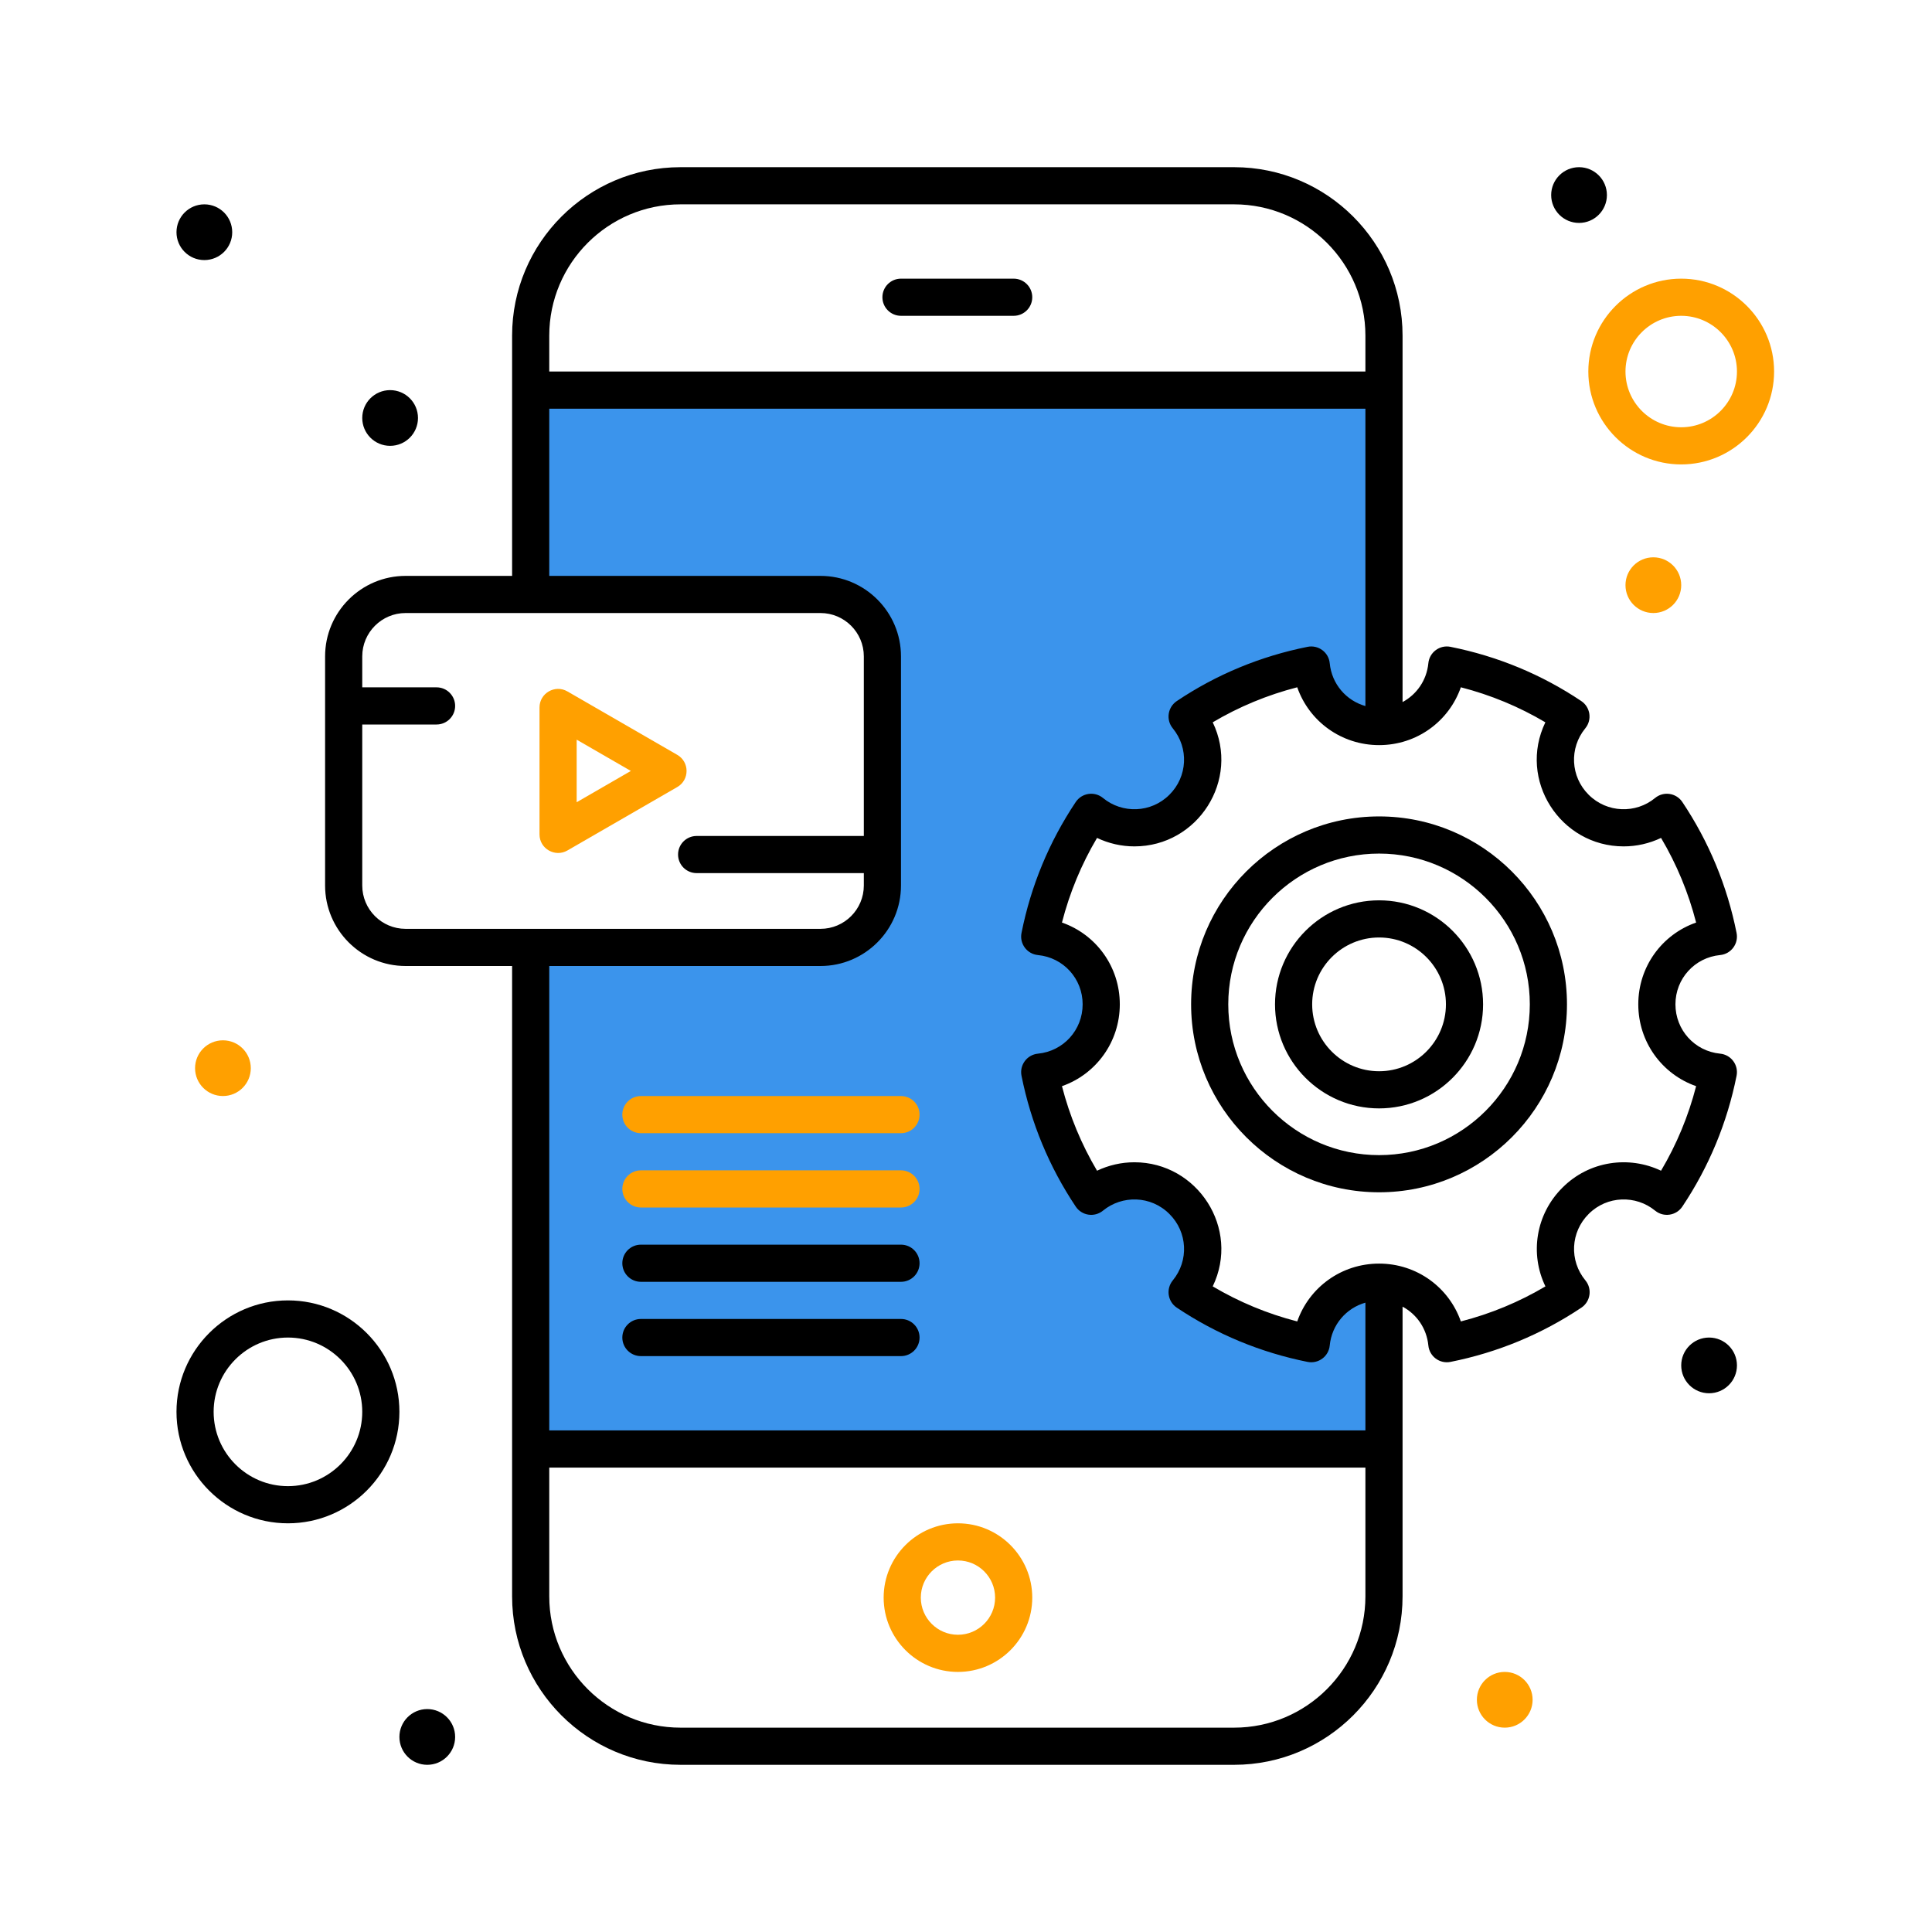 <svg width="112" height="112" viewBox="0 0 112 112" fill="none" xmlns="http://www.w3.org/2000/svg">
<path d="M31.213 22.951H79.869V42.23L75.279 39.016L69.311 41.312V46.361L65.639 47.738H62.885L60.59 53.705L63.803 57.836L61.049 62.885L63.803 69.311L67.016 68.393L69.311 72.066V74.82L76.197 77.574L79.41 74.82L79.869 83.541H31.213V55.082L50.492 53.705V36.721L47.738 34.426H31.213V22.951Z" fill="#3B94EC"/>
<path d="M32.892 49.304L39.263 45.625C39.98 45.211 39.98 44.174 39.263 43.76L32.892 40.081C32.176 39.668 31.276 40.184 31.276 41.014V48.371C31.276 49.206 32.183 49.713 32.892 49.304ZM33.43 42.879L36.571 44.692L33.43 46.506V42.879Z" fill="#FFA000"/>
<path d="M55.533 88.308C53.158 88.308 51.226 90.24 51.226 92.615C51.226 94.991 53.158 96.923 55.533 96.923C57.909 96.923 59.841 94.991 59.841 92.615C59.841 90.24 57.909 88.308 55.533 88.308ZM55.533 94.769C54.346 94.769 53.38 93.803 53.38 92.615C53.38 91.428 54.346 90.462 55.533 90.462C56.721 90.462 57.687 91.428 57.687 92.615C57.687 93.803 56.721 94.769 55.533 94.769Z" fill="#FFA000"/>
<path d="M52.231 18.308H58.764C59.359 18.308 59.841 17.825 59.841 17.231C59.841 16.636 59.359 16.154 58.764 16.154H52.231C51.636 16.154 51.154 16.636 51.154 17.231C51.154 17.825 51.636 18.308 52.231 18.308Z" fill="black"/>
<path d="M79.948 47.329C73.939 47.329 69.05 52.215 69.05 58.22C69.05 64.23 73.939 69.118 79.948 69.118C85.954 69.118 90.839 64.23 90.839 58.22C90.839 52.215 85.953 47.329 79.948 47.329ZM79.948 66.964C75.127 66.964 71.204 63.042 71.204 58.22C71.204 53.402 75.127 49.483 79.948 49.483C84.766 49.483 88.685 53.402 88.685 58.22C88.685 63.042 84.766 66.964 79.948 66.964Z" fill="black"/>
<path d="M79.947 52.193C76.62 52.193 73.914 54.898 73.914 58.222C73.914 61.548 76.62 64.255 79.947 64.255C83.271 64.255 85.976 61.549 85.976 58.222C85.976 54.898 83.271 52.193 79.947 52.193ZM79.947 62.101C77.808 62.101 76.068 60.361 76.068 58.222C76.068 56.085 77.808 54.347 79.947 54.347C82.083 54.347 83.822 56.085 83.822 58.222C83.822 60.361 82.083 62.101 79.947 62.101Z" fill="black"/>
<path d="M100.671 62.365C100.796 61.74 100.353 61.143 99.719 61.082C98.241 60.939 97.127 59.709 97.127 58.221C97.127 56.736 98.241 55.508 99.719 55.365C100.355 55.304 100.796 54.706 100.671 54.083C100.127 51.353 99.069 48.8 97.526 46.493C97.173 45.965 96.439 45.854 95.946 46.261C94.837 47.176 93.163 47.139 92.094 46.07C91.043 45.023 90.96 43.368 91.902 42.22C92.304 41.731 92.199 40.998 91.67 40.642C89.374 39.102 86.822 38.044 84.086 37.497C83.463 37.371 82.864 37.814 82.803 38.449C82.707 39.437 82.125 40.26 81.308 40.699V19.456C81.308 14.072 76.928 9.692 71.544 9.692H39.451C34.067 9.692 29.687 14.072 29.687 19.456V33.385H23.513C20.94 33.385 18.846 35.478 18.846 38.051V51.334C18.846 53.907 20.94 56 23.513 56H29.687V92.544C29.687 97.928 34.067 102.308 39.451 102.308H71.544C76.928 102.308 81.308 97.927 81.308 92.543V75.748C82.126 76.187 82.707 77.01 82.803 77.999C82.864 78.63 83.457 79.075 84.085 78.951C86.816 78.406 89.369 77.348 91.675 75.806C92.204 75.452 92.313 74.717 91.907 74.225C90.962 73.079 91.042 71.425 92.098 70.374C93.164 69.303 94.838 69.271 95.948 70.182C96.441 70.586 97.174 70.475 97.526 69.948C99.068 67.642 100.126 65.091 100.671 62.365ZM39.451 11.846H71.544C75.74 11.846 79.154 15.26 79.154 19.456V21.538H31.841V19.456C31.841 15.26 35.255 11.846 39.451 11.846ZM21 51.333V42H25.308C25.902 42 26.385 41.518 26.385 40.923C26.385 40.328 25.902 39.846 25.308 39.846H21V38.051C21 36.666 22.127 35.538 23.513 35.538H47.564C48.95 35.538 50.077 36.666 50.077 38.051V48.462H40.385C39.79 48.462 39.308 48.944 39.308 49.538C39.308 50.133 39.79 50.615 40.385 50.615H50.077V51.333C50.077 52.719 48.95 53.846 47.564 53.846H23.513C22.127 53.846 21 52.719 21 51.333ZM47.564 56C50.137 56 52.231 53.907 52.231 51.333V38.051C52.231 35.478 50.137 33.385 47.564 33.385H31.841V23.692H79.154V40.931C78.042 40.616 77.203 39.654 77.086 38.449C77.025 37.812 76.425 37.372 75.803 37.497C73.067 38.044 70.515 39.102 68.219 40.642C67.691 40.997 67.583 41.729 67.986 42.22C68.928 43.368 68.846 45.023 67.792 46.072C66.729 47.136 65.055 47.178 63.943 46.261C63.45 45.854 62.715 45.965 62.362 46.493C60.82 48.8 59.762 51.353 59.218 54.083C59.093 54.707 59.535 55.304 60.17 55.366C61.648 55.509 62.762 56.736 62.762 58.221C62.762 59.709 61.648 60.939 60.17 61.082C59.535 61.144 59.093 61.741 59.218 62.365C59.763 65.091 60.821 67.643 62.362 69.948C62.716 70.477 63.449 70.585 63.941 70.182C65.047 69.275 66.719 69.298 67.794 70.378C68.846 71.425 68.929 73.08 67.987 74.227C67.583 74.719 67.691 75.452 68.22 75.806C70.525 77.347 73.077 78.405 75.803 78.951C76.433 79.075 77.025 78.63 77.086 77.999C77.203 76.794 78.042 75.831 79.154 75.516V82.923H31.841V56H47.564ZM71.544 100.154H39.451C35.255 100.154 31.841 96.74 31.841 92.544V85.077H79.154V92.543C79.154 96.74 75.74 100.154 71.544 100.154ZM96.292 67.868C94.435 66.984 92.131 67.289 90.575 68.851C89.025 70.395 88.677 72.689 89.59 74.574C88.058 75.481 86.416 76.161 84.687 76.605C83.998 74.63 82.132 73.252 79.948 73.252C77.76 73.252 75.892 74.63 75.202 76.605C73.475 76.16 71.835 75.48 70.303 74.573C71.918 71.222 69.423 67.378 65.762 67.378C65.009 67.378 64.268 67.548 63.597 67.868C62.689 66.336 62.008 64.694 61.563 62.966C63.538 62.276 64.916 60.407 64.916 58.22C64.916 56.036 63.538 54.17 61.563 53.481C62.008 51.751 62.688 50.108 63.596 48.575C64.268 48.895 65.009 49.066 65.763 49.066C69.439 49.066 71.912 45.211 70.303 41.873C71.83 40.968 73.471 40.288 75.202 39.842C75.892 41.817 77.76 43.195 79.948 43.195C82.132 43.195 83.998 41.818 84.687 39.842C86.419 40.288 88.06 40.968 89.586 41.873C87.977 45.212 90.451 49.066 94.127 49.066C94.881 49.066 95.621 48.895 96.293 48.575C97.201 50.108 97.882 51.751 98.326 53.481C96.351 54.17 94.973 56.036 94.973 58.22C94.973 60.407 96.351 62.276 98.326 62.966C97.881 64.694 97.2 66.336 96.292 67.868Z" fill="black"/>
<path d="M97.462 16.154C94.493 16.154 92.077 18.569 92.077 21.538C92.077 24.508 94.493 26.923 97.462 26.923C100.431 26.923 102.846 24.508 102.846 21.538C102.846 18.569 100.431 16.154 97.462 16.154ZM97.462 24.769C95.68 24.769 94.231 23.32 94.231 21.538C94.231 19.757 95.68 18.308 97.462 18.308C99.243 18.308 100.693 19.757 100.693 21.538C100.693 23.32 99.243 24.769 97.462 24.769Z" fill="#FFA000"/>
<path d="M16.692 75.385C13.13 75.385 10.231 78.283 10.231 81.846C10.231 85.409 13.13 88.308 16.692 88.308C20.255 88.308 23.154 85.409 23.154 81.846C23.154 78.283 20.255 75.385 16.692 75.385ZM16.692 86.154C14.317 86.154 12.385 84.222 12.385 81.846C12.385 79.471 14.317 77.539 16.692 77.539C19.068 77.539 21 79.471 21 81.846C21 84.222 19.068 86.154 16.692 86.154Z" fill="black"/>
<path d="M91.539 12.923C92.431 12.923 93.154 12.2 93.154 11.308C93.154 10.416 92.431 9.692 91.539 9.692C90.647 9.692 89.923 10.416 89.923 11.308C89.923 12.2 90.647 12.923 91.539 12.923Z" fill="black"/>
<path d="M95.846 35.538C96.739 35.538 97.462 34.815 97.462 33.923C97.462 33.031 96.739 32.308 95.846 32.308C94.954 32.308 94.231 33.031 94.231 33.923C94.231 34.815 94.954 35.538 95.846 35.538Z" fill="#FFA000"/>
<path d="M99.077 80.769C99.969 80.769 100.693 80.046 100.693 79.154C100.693 78.262 99.969 77.539 99.077 77.539C98.185 77.539 97.462 78.262 97.462 79.154C97.462 80.046 98.185 80.769 99.077 80.769Z" fill="black"/>
<path d="M11.846 15.077C12.739 15.077 13.462 14.354 13.462 13.462C13.462 12.569 12.739 11.846 11.846 11.846C10.954 11.846 10.231 12.569 10.231 13.462C10.231 14.354 10.954 15.077 11.846 15.077Z" fill="black"/>
<path d="M22.615 25.846C23.508 25.846 24.231 25.123 24.231 24.231C24.231 23.339 23.508 22.616 22.615 22.616C21.723 22.616 21 23.339 21 24.231C21 25.123 21.723 25.846 22.615 25.846Z" fill="black"/>
<path d="M12.924 63.538C13.816 63.538 14.539 62.815 14.539 61.923C14.539 61.031 13.816 60.308 12.924 60.308C12.031 60.308 11.308 61.031 11.308 61.923C11.308 62.815 12.031 63.538 12.924 63.538Z" fill="#FFA000"/>
<path d="M24.769 102.308C25.661 102.308 26.385 101.585 26.385 100.692C26.385 99.8 25.661 99.077 24.769 99.077C23.877 99.077 23.154 99.8 23.154 100.692C23.154 101.585 23.877 102.308 24.769 102.308Z" fill="black"/>
<path d="M87.231 100.154C88.123 100.154 88.847 99.431 88.847 98.538C88.847 97.646 88.123 96.923 87.231 96.923C86.339 96.923 85.616 97.646 85.616 98.538C85.616 99.431 86.339 100.154 87.231 100.154Z" fill="#FFA000"/>
<path d="M52.231 76.462H37.154C36.559 76.462 36.077 76.944 36.077 77.539C36.077 78.133 36.559 78.615 37.154 78.615H52.231C52.826 78.615 53.308 78.133 53.308 77.539C53.308 76.944 52.826 76.462 52.231 76.462Z" fill="black"/>
<path d="M37.154 74.308H52.231C52.826 74.308 53.308 73.826 53.308 73.231C53.308 72.636 52.826 72.154 52.231 72.154H37.154C36.559 72.154 36.077 72.636 36.077 73.231C36.077 73.826 36.559 74.308 37.154 74.308Z" fill="black"/>
<path d="M37.154 70H52.231C52.826 70 53.308 69.518 53.308 68.923C53.308 68.328 52.826 67.846 52.231 67.846H37.154C36.559 67.846 36.077 68.328 36.077 68.923C36.077 69.518 36.559 70 37.154 70Z" fill="#FFA000"/>
<path d="M37.154 65.692H52.231C52.826 65.692 53.308 65.21 53.308 64.615C53.308 64.021 52.826 63.539 52.231 63.539H37.154C36.559 63.539 36.077 64.021 36.077 64.615C36.077 65.21 36.559 65.692 37.154 65.692Z" fill="#FFA000"/>
</svg>
